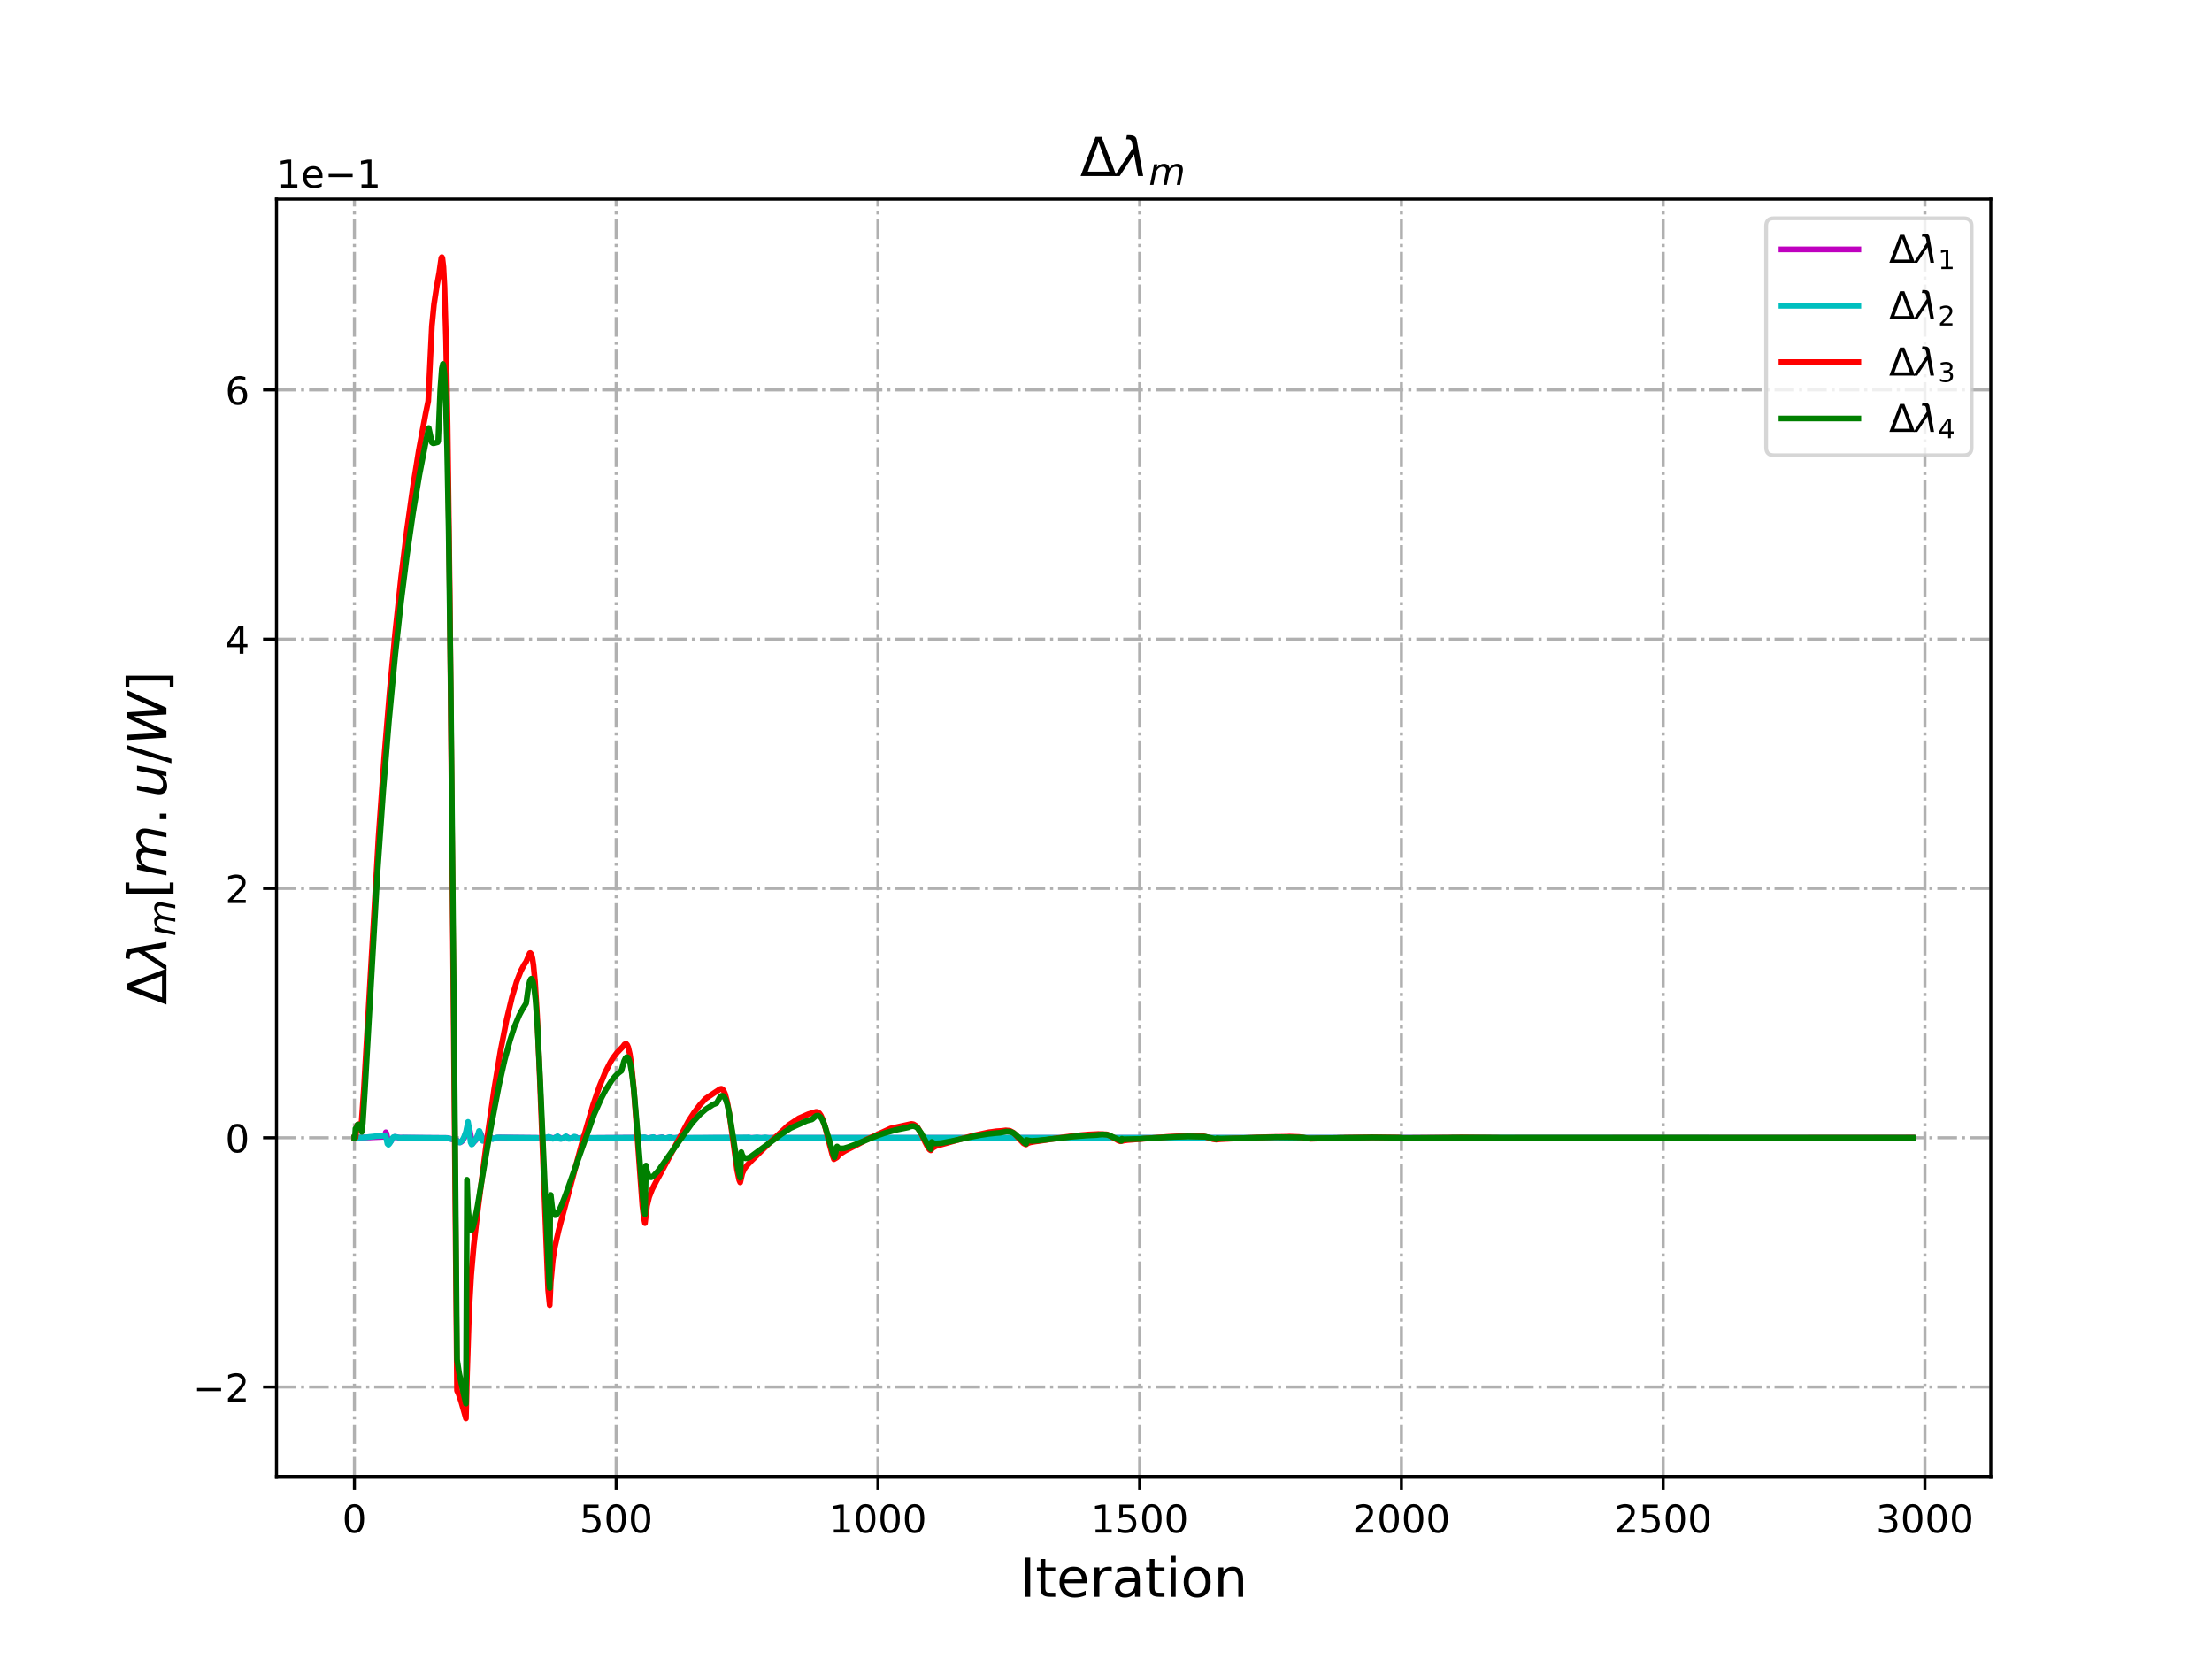 <?xml version="1.0" encoding="utf-8" standalone="no"?>
<!DOCTYPE svg PUBLIC "-//W3C//DTD SVG 1.1//EN"
  "http://www.w3.org/Graphics/SVG/1.1/DTD/svg11.dtd">
<!-- Created with matplotlib (http://matplotlib.org/) -->
<svg height="432pt" version="1.1" viewBox="0 0 576 432" width="576pt" xmlns="http://www.w3.org/2000/svg" xmlns:xlink="http://www.w3.org/1999/xlink">
 <defs>
  <style type="text/css">
*{stroke-linecap:butt;stroke-linejoin:round;}
  </style>
 </defs>
 <g id="figure_1">
  <g id="patch_1">
   <path d="M 0 432 
L 576 432 
L 576 0 
L 0 0 
z
" style="fill:#ffffff;"/>
  </g>
  <g id="axes_1">
   <g id="patch_2">
    <path d="M 72 384.48 
L 518.4 384.48 
L 518.4 51.84 
L 72 51.84 
z
" style="fill:#ffffff;"/>
   </g>
   <g id="matplotlib.axis_1">
    <g id="xtick_1">
     <g id="line2d_1">
      <path clip-path="url(#pb8f352814e)" d="M 92.291 384.48 
L 92.291 51.84 
" style="fill:none;stroke:#b0b0b0;stroke-dasharray:5.12,1.28,0.8,1.28;stroke-dashoffset:0;stroke-width:0.8;"/>
     </g>
     <g id="line2d_2">
      <defs>
       <path d="M 0 0 
L 0 3.5 
" id="m543c4cd5a8" style="stroke:#000000;stroke-width:0.8;"/>
      </defs>
      <g>
       <use style="stroke:#000000;stroke-width:0.8;" x="92.291" xlink:href="#m543c4cd5a8" y="384.48"/>
      </g>
     </g>
     <g id="text_1">
      <!-- 0 -->
      <defs>
       <path d="M 31.781 66.406 
Q 24.172 66.406 20.328 58.906 
Q 16.5 51.422 16.5 36.375 
Q 16.5 21.391 20.328 13.891 
Q 24.172 6.391 31.781 6.391 
Q 39.453 6.391 43.281 13.891 
Q 47.125 21.391 47.125 36.375 
Q 47.125 51.422 43.281 58.906 
Q 39.453 66.406 31.781 66.406 
z
M 31.781 74.219 
Q 44.047 74.219 50.516 64.516 
Q 56.984 54.828 56.984 36.375 
Q 56.984 17.969 50.516 8.266 
Q 44.047 -1.422 31.781 -1.422 
Q 19.531 -1.422 13.062 8.266 
Q 6.594 17.969 6.594 36.375 
Q 6.594 54.828 13.062 64.516 
Q 19.531 74.219 31.781 74.219 
z
" id="DejaVuSans-30"/>
      </defs>
      <g transform="translate(89.11 399.078)scale(0.1 -0.1)">
       <use xlink:href="#DejaVuSans-30"/>
      </g>
     </g>
    </g>
    <g id="xtick_2">
     <g id="line2d_3">
      <path clip-path="url(#pb8f352814e)" d="M 160.45 384.48 
L 160.45 51.84 
" style="fill:none;stroke:#b0b0b0;stroke-dasharray:5.12,1.28,0.8,1.28;stroke-dashoffset:0;stroke-width:0.8;"/>
     </g>
     <g id="line2d_4">
      <g>
       <use style="stroke:#000000;stroke-width:0.8;" x="160.45" xlink:href="#m543c4cd5a8" y="384.48"/>
      </g>
     </g>
     <g id="text_2">
      <!-- 500 -->
      <defs>
       <path d="M 10.797 72.906 
L 49.516 72.906 
L 49.516 64.594 
L 19.828 64.594 
L 19.828 46.734 
Q 21.969 47.469 24.109 47.828 
Q 26.266 48.188 28.422 48.188 
Q 40.625 48.188 47.75 41.5 
Q 54.891 34.812 54.891 23.391 
Q 54.891 11.625 47.562 5.094 
Q 40.234 -1.422 26.906 -1.422 
Q 22.312 -1.422 17.547 -0.641 
Q 12.797 0.141 7.719 1.703 
L 7.719 11.625 
Q 12.109 9.234 16.797 8.062 
Q 21.484 6.891 26.703 6.891 
Q 35.156 6.891 40.078 11.328 
Q 45.016 15.766 45.016 23.391 
Q 45.016 31 40.078 35.438 
Q 35.156 39.891 26.703 39.891 
Q 22.75 39.891 18.812 39.016 
Q 14.891 38.141 10.797 36.281 
z
" id="DejaVuSans-35"/>
      </defs>
      <g transform="translate(150.906 399.078)scale(0.1 -0.1)">
       <use xlink:href="#DejaVuSans-35"/>
       <use x="63.623" xlink:href="#DejaVuSans-30"/>
       <use x="127.246" xlink:href="#DejaVuSans-30"/>
      </g>
     </g>
    </g>
    <g id="xtick_3">
     <g id="line2d_5">
      <path clip-path="url(#pb8f352814e)" d="M 228.609 384.48 
L 228.609 51.84 
" style="fill:none;stroke:#b0b0b0;stroke-dasharray:5.12,1.28,0.8,1.28;stroke-dashoffset:0;stroke-width:0.8;"/>
     </g>
     <g id="line2d_6">
      <g>
       <use style="stroke:#000000;stroke-width:0.8;" x="228.609" xlink:href="#m543c4cd5a8" y="384.48"/>
      </g>
     </g>
     <g id="text_3">
      <!-- 1000 -->
      <defs>
       <path d="M 12.406 8.297 
L 28.516 8.297 
L 28.516 63.922 
L 10.984 60.406 
L 10.984 69.391 
L 28.422 72.906 
L 38.281 72.906 
L 38.281 8.297 
L 54.391 8.297 
L 54.391 0 
L 12.406 0 
z
" id="DejaVuSans-31"/>
      </defs>
      <g transform="translate(215.884 399.078)scale(0.1 -0.1)">
       <use xlink:href="#DejaVuSans-31"/>
       <use x="63.623" xlink:href="#DejaVuSans-30"/>
       <use x="127.246" xlink:href="#DejaVuSans-30"/>
       <use x="190.869" xlink:href="#DejaVuSans-30"/>
      </g>
     </g>
    </g>
    <g id="xtick_4">
     <g id="line2d_7">
      <path clip-path="url(#pb8f352814e)" d="M 296.768 384.48 
L 296.768 51.84 
" style="fill:none;stroke:#b0b0b0;stroke-dasharray:5.12,1.28,0.8,1.28;stroke-dashoffset:0;stroke-width:0.8;"/>
     </g>
     <g id="line2d_8">
      <g>
       <use style="stroke:#000000;stroke-width:0.8;" x="296.768" xlink:href="#m543c4cd5a8" y="384.48"/>
      </g>
     </g>
     <g id="text_4">
      <!-- 1500 -->
      <g transform="translate(284.043 399.078)scale(0.1 -0.1)">
       <use xlink:href="#DejaVuSans-31"/>
       <use x="63.623" xlink:href="#DejaVuSans-35"/>
       <use x="127.246" xlink:href="#DejaVuSans-30"/>
       <use x="190.869" xlink:href="#DejaVuSans-30"/>
      </g>
     </g>
    </g>
    <g id="xtick_5">
     <g id="line2d_9">
      <path clip-path="url(#pb8f352814e)" d="M 364.927 384.48 
L 364.927 51.84 
" style="fill:none;stroke:#b0b0b0;stroke-dasharray:5.12,1.28,0.8,1.28;stroke-dashoffset:0;stroke-width:0.8;"/>
     </g>
     <g id="line2d_10">
      <g>
       <use style="stroke:#000000;stroke-width:0.8;" x="364.927" xlink:href="#m543c4cd5a8" y="384.48"/>
      </g>
     </g>
     <g id="text_5">
      <!-- 2000 -->
      <defs>
       <path d="M 19.188 8.297 
L 53.609 8.297 
L 53.609 0 
L 7.328 0 
L 7.328 8.297 
Q 12.938 14.109 22.625 23.891 
Q 32.328 33.688 34.812 36.531 
Q 39.547 41.844 41.422 45.531 
Q 43.312 49.219 43.312 52.781 
Q 43.312 58.594 39.234 62.25 
Q 35.156 65.922 28.609 65.922 
Q 23.969 65.922 18.812 64.312 
Q 13.672 62.703 7.812 59.422 
L 7.812 69.391 
Q 13.766 71.781 18.938 73 
Q 24.125 74.219 28.422 74.219 
Q 39.75 74.219 46.484 68.547 
Q 53.219 62.891 53.219 53.422 
Q 53.219 48.922 51.531 44.891 
Q 49.859 40.875 45.406 35.406 
Q 44.188 33.984 37.641 27.219 
Q 31.109 20.453 19.188 8.297 
z
" id="DejaVuSans-32"/>
      </defs>
      <g transform="translate(352.202 399.078)scale(0.1 -0.1)">
       <use xlink:href="#DejaVuSans-32"/>
       <use x="63.623" xlink:href="#DejaVuSans-30"/>
       <use x="127.246" xlink:href="#DejaVuSans-30"/>
       <use x="190.869" xlink:href="#DejaVuSans-30"/>
      </g>
     </g>
    </g>
    <g id="xtick_6">
     <g id="line2d_11">
      <path clip-path="url(#pb8f352814e)" d="M 433.085 384.48 
L 433.085 51.84 
" style="fill:none;stroke:#b0b0b0;stroke-dasharray:5.12,1.28,0.8,1.28;stroke-dashoffset:0;stroke-width:0.8;"/>
     </g>
     <g id="line2d_12">
      <g>
       <use style="stroke:#000000;stroke-width:0.8;" x="433.085" xlink:href="#m543c4cd5a8" y="384.48"/>
      </g>
     </g>
     <g id="text_6">
      <!-- 2500 -->
      <g transform="translate(420.36 399.078)scale(0.1 -0.1)">
       <use xlink:href="#DejaVuSans-32"/>
       <use x="63.623" xlink:href="#DejaVuSans-35"/>
       <use x="127.246" xlink:href="#DejaVuSans-30"/>
       <use x="190.869" xlink:href="#DejaVuSans-30"/>
      </g>
     </g>
    </g>
    <g id="xtick_7">
     <g id="line2d_13">
      <path clip-path="url(#pb8f352814e)" d="M 501.244 384.48 
L 501.244 51.84 
" style="fill:none;stroke:#b0b0b0;stroke-dasharray:5.12,1.28,0.8,1.28;stroke-dashoffset:0;stroke-width:0.8;"/>
     </g>
     <g id="line2d_14">
      <g>
       <use style="stroke:#000000;stroke-width:0.8;" x="501.244" xlink:href="#m543c4cd5a8" y="384.48"/>
      </g>
     </g>
     <g id="text_7">
      <!-- 3000 -->
      <defs>
       <path d="M 40.578 39.312 
Q 47.656 37.797 51.625 33 
Q 55.609 28.219 55.609 21.188 
Q 55.609 10.406 48.188 4.484 
Q 40.766 -1.422 27.094 -1.422 
Q 22.516 -1.422 17.656 -0.516 
Q 12.797 0.391 7.625 2.203 
L 7.625 11.719 
Q 11.719 9.328 16.594 8.109 
Q 21.484 6.891 26.812 6.891 
Q 36.078 6.891 40.938 10.547 
Q 45.797 14.203 45.797 21.188 
Q 45.797 27.641 41.281 31.266 
Q 36.766 34.906 28.719 34.906 
L 20.219 34.906 
L 20.219 43.016 
L 29.109 43.016 
Q 36.375 43.016 40.234 45.922 
Q 44.094 48.828 44.094 54.297 
Q 44.094 59.906 40.109 62.906 
Q 36.141 65.922 28.719 65.922 
Q 24.656 65.922 20.016 65.031 
Q 15.375 64.156 9.812 62.312 
L 9.812 71.094 
Q 15.438 72.656 20.344 73.438 
Q 25.25 74.219 29.594 74.219 
Q 40.828 74.219 47.359 69.109 
Q 53.906 64.016 53.906 55.328 
Q 53.906 49.266 50.438 45.094 
Q 46.969 40.922 40.578 39.312 
z
" id="DejaVuSans-33"/>
      </defs>
      <g transform="translate(488.519 399.078)scale(0.1 -0.1)">
       <use xlink:href="#DejaVuSans-33"/>
       <use x="63.623" xlink:href="#DejaVuSans-30"/>
       <use x="127.246" xlink:href="#DejaVuSans-30"/>
       <use x="190.869" xlink:href="#DejaVuSans-30"/>
      </g>
     </g>
    </g>
    <g id="text_8">
     <!-- Iteration -->
     <defs>
      <path d="M 9.812 72.906 
L 19.672 72.906 
L 19.672 0 
L 9.812 0 
z
" id="DejaVuSans-49"/>
      <path d="M 18.312 70.219 
L 18.312 54.688 
L 36.812 54.688 
L 36.812 47.703 
L 18.312 47.703 
L 18.312 18.016 
Q 18.312 11.328 20.141 9.422 
Q 21.969 7.516 27.594 7.516 
L 36.812 7.516 
L 36.812 0 
L 27.594 0 
Q 17.188 0 13.234 3.875 
Q 9.281 7.766 9.281 18.016 
L 9.281 47.703 
L 2.688 47.703 
L 2.688 54.688 
L 9.281 54.688 
L 9.281 70.219 
z
" id="DejaVuSans-74"/>
      <path d="M 56.203 29.594 
L 56.203 25.203 
L 14.891 25.203 
Q 15.484 15.922 20.484 11.062 
Q 25.484 6.203 34.422 6.203 
Q 39.594 6.203 44.453 7.469 
Q 49.312 8.734 54.109 11.281 
L 54.109 2.781 
Q 49.266 0.734 44.188 -0.344 
Q 39.109 -1.422 33.891 -1.422 
Q 20.797 -1.422 13.156 6.188 
Q 5.516 13.812 5.516 26.812 
Q 5.516 40.234 12.766 48.109 
Q 20.016 56 32.328 56 
Q 43.359 56 49.781 48.891 
Q 56.203 41.797 56.203 29.594 
z
M 47.219 32.234 
Q 47.125 39.594 43.094 43.984 
Q 39.062 48.391 32.422 48.391 
Q 24.906 48.391 20.391 44.141 
Q 15.875 39.891 15.188 32.172 
z
" id="DejaVuSans-65"/>
      <path d="M 41.109 46.297 
Q 39.594 47.172 37.812 47.578 
Q 36.031 48 33.891 48 
Q 26.266 48 22.188 43.047 
Q 18.109 38.094 18.109 28.812 
L 18.109 0 
L 9.078 0 
L 9.078 54.688 
L 18.109 54.688 
L 18.109 46.188 
Q 20.953 51.172 25.484 53.578 
Q 30.031 56 36.531 56 
Q 37.453 56 38.578 55.875 
Q 39.703 55.766 41.062 55.516 
z
" id="DejaVuSans-72"/>
      <path d="M 34.281 27.484 
Q 23.391 27.484 19.188 25 
Q 14.984 22.516 14.984 16.5 
Q 14.984 11.719 18.141 8.906 
Q 21.297 6.109 26.703 6.109 
Q 34.188 6.109 38.703 11.406 
Q 43.219 16.703 43.219 25.484 
L 43.219 27.484 
z
M 52.203 31.203 
L 52.203 0 
L 43.219 0 
L 43.219 8.297 
Q 40.141 3.328 35.547 0.953 
Q 30.953 -1.422 24.312 -1.422 
Q 15.922 -1.422 10.953 3.297 
Q 6 8.016 6 15.922 
Q 6 25.141 12.172 29.828 
Q 18.359 34.516 30.609 34.516 
L 43.219 34.516 
L 43.219 35.406 
Q 43.219 41.609 39.141 45 
Q 35.062 48.391 27.688 48.391 
Q 23 48.391 18.547 47.266 
Q 14.109 46.141 10.016 43.891 
L 10.016 52.203 
Q 14.938 54.109 19.578 55.047 
Q 24.219 56 28.609 56 
Q 40.484 56 46.344 49.844 
Q 52.203 43.703 52.203 31.203 
z
" id="DejaVuSans-61"/>
      <path d="M 9.422 54.688 
L 18.406 54.688 
L 18.406 0 
L 9.422 0 
z
M 9.422 75.984 
L 18.406 75.984 
L 18.406 64.594 
L 9.422 64.594 
z
" id="DejaVuSans-69"/>
      <path d="M 30.609 48.391 
Q 23.391 48.391 19.188 42.75 
Q 14.984 37.109 14.984 27.297 
Q 14.984 17.484 19.156 11.844 
Q 23.344 6.203 30.609 6.203 
Q 37.797 6.203 41.984 11.859 
Q 46.188 17.531 46.188 27.297 
Q 46.188 37.016 41.984 42.703 
Q 37.797 48.391 30.609 48.391 
z
M 30.609 56 
Q 42.328 56 49.016 48.375 
Q 55.719 40.766 55.719 27.297 
Q 55.719 13.875 49.016 6.219 
Q 42.328 -1.422 30.609 -1.422 
Q 18.844 -1.422 12.172 6.219 
Q 5.516 13.875 5.516 27.297 
Q 5.516 40.766 12.172 48.375 
Q 18.844 56 30.609 56 
z
" id="DejaVuSans-6f"/>
      <path d="M 54.891 33.016 
L 54.891 0 
L 45.906 0 
L 45.906 32.719 
Q 45.906 40.484 42.875 44.328 
Q 39.844 48.188 33.797 48.188 
Q 26.516 48.188 22.312 43.547 
Q 18.109 38.922 18.109 30.906 
L 18.109 0 
L 9.078 0 
L 9.078 54.688 
L 18.109 54.688 
L 18.109 46.188 
Q 21.344 51.125 25.703 53.562 
Q 30.078 56 35.797 56 
Q 45.219 56 50.047 50.172 
Q 54.891 44.344 54.891 33.016 
z
" id="DejaVuSans-6e"/>
     </defs>
     <g transform="translate(265.508 415.796)scale(0.14 -0.14)">
      <use xlink:href="#DejaVuSans-49"/>
      <use x="29.492" xlink:href="#DejaVuSans-74"/>
      <use x="68.701" xlink:href="#DejaVuSans-65"/>
      <use x="130.225" xlink:href="#DejaVuSans-72"/>
      <use x="171.338" xlink:href="#DejaVuSans-61"/>
      <use x="232.617" xlink:href="#DejaVuSans-74"/>
      <use x="271.826" xlink:href="#DejaVuSans-69"/>
      <use x="299.609" xlink:href="#DejaVuSans-6f"/>
      <use x="360.791" xlink:href="#DejaVuSans-6e"/>
     </g>
    </g>
   </g>
   <g id="matplotlib.axis_2">
    <g id="ytick_1">
     <g id="line2d_15">
      <path clip-path="url(#pb8f352814e)" d="M 72 361.181 
L 518.4 361.181 
" style="fill:none;stroke:#b0b0b0;stroke-dasharray:5.12,1.28,0.8,1.28;stroke-dashoffset:0;stroke-width:0.8;"/>
     </g>
     <g id="line2d_16">
      <defs>
       <path d="M 0 0 
L -3.5 0 
" id="m3a228db13d" style="stroke:#000000;stroke-width:0.8;"/>
      </defs>
      <g>
       <use style="stroke:#000000;stroke-width:0.8;" x="72" xlink:href="#m3a228db13d" y="361.181"/>
      </g>
     </g>
     <g id="text_9">
      <!-- −2 -->
      <defs>
       <path d="M 10.594 35.5 
L 73.188 35.5 
L 73.188 27.203 
L 10.594 27.203 
z
" id="DejaVuSans-2212"/>
      </defs>
      <g transform="translate(50.258 364.98)scale(0.1 -0.1)">
       <use xlink:href="#DejaVuSans-2212"/>
       <use x="83.789" xlink:href="#DejaVuSans-32"/>
      </g>
     </g>
    </g>
    <g id="ytick_2">
     <g id="line2d_17">
      <path clip-path="url(#pb8f352814e)" d="M 72 296.267 
L 518.4 296.267 
" style="fill:none;stroke:#b0b0b0;stroke-dasharray:5.12,1.28,0.8,1.28;stroke-dashoffset:0;stroke-width:0.8;"/>
     </g>
     <g id="line2d_18">
      <g>
       <use style="stroke:#000000;stroke-width:0.8;" x="72" xlink:href="#m3a228db13d" y="296.267"/>
      </g>
     </g>
     <g id="text_10">
      <!-- 0 -->
      <g transform="translate(58.638 300.067)scale(0.1 -0.1)">
       <use xlink:href="#DejaVuSans-30"/>
      </g>
     </g>
    </g>
    <g id="ytick_3">
     <g id="line2d_19">
      <path clip-path="url(#pb8f352814e)" d="M 72 231.354 
L 518.4 231.354 
" style="fill:none;stroke:#b0b0b0;stroke-dasharray:5.12,1.28,0.8,1.28;stroke-dashoffset:0;stroke-width:0.8;"/>
     </g>
     <g id="line2d_20">
      <g>
       <use style="stroke:#000000;stroke-width:0.8;" x="72" xlink:href="#m3a228db13d" y="231.354"/>
      </g>
     </g>
     <g id="text_11">
      <!-- 2 -->
      <g transform="translate(58.638 235.153)scale(0.1 -0.1)">
       <use xlink:href="#DejaVuSans-32"/>
      </g>
     </g>
    </g>
    <g id="ytick_4">
     <g id="line2d_21">
      <path clip-path="url(#pb8f352814e)" d="M 72 166.44 
L 518.4 166.44 
" style="fill:none;stroke:#b0b0b0;stroke-dasharray:5.12,1.28,0.8,1.28;stroke-dashoffset:0;stroke-width:0.8;"/>
     </g>
     <g id="line2d_22">
      <g>
       <use style="stroke:#000000;stroke-width:0.8;" x="72" xlink:href="#m3a228db13d" y="166.44"/>
      </g>
     </g>
     <g id="text_12">
      <!-- 4 -->
      <defs>
       <path d="M 37.797 64.312 
L 12.891 25.391 
L 37.797 25.391 
z
M 35.203 72.906 
L 47.609 72.906 
L 47.609 25.391 
L 58.016 25.391 
L 58.016 17.188 
L 47.609 17.188 
L 47.609 0 
L 37.797 0 
L 37.797 17.188 
L 4.891 17.188 
L 4.891 26.703 
z
" id="DejaVuSans-34"/>
      </defs>
      <g transform="translate(58.638 170.239)scale(0.1 -0.1)">
       <use xlink:href="#DejaVuSans-34"/>
      </g>
     </g>
    </g>
    <g id="ytick_5">
     <g id="line2d_23">
      <path clip-path="url(#pb8f352814e)" d="M 72 101.526 
L 518.4 101.526 
" style="fill:none;stroke:#b0b0b0;stroke-dasharray:5.12,1.28,0.8,1.28;stroke-dashoffset:0;stroke-width:0.8;"/>
     </g>
     <g id="line2d_24">
      <g>
       <use style="stroke:#000000;stroke-width:0.8;" x="72" xlink:href="#m3a228db13d" y="101.526"/>
      </g>
     </g>
     <g id="text_13">
      <!-- 6 -->
      <defs>
       <path d="M 33.016 40.375 
Q 26.375 40.375 22.484 35.828 
Q 18.609 31.297 18.609 23.391 
Q 18.609 15.531 22.484 10.953 
Q 26.375 6.391 33.016 6.391 
Q 39.656 6.391 43.531 10.953 
Q 47.406 15.531 47.406 23.391 
Q 47.406 31.297 43.531 35.828 
Q 39.656 40.375 33.016 40.375 
z
M 52.594 71.297 
L 52.594 62.312 
Q 48.875 64.062 45.094 64.984 
Q 41.312 65.922 37.594 65.922 
Q 27.828 65.922 22.672 59.328 
Q 17.531 52.734 16.797 39.406 
Q 19.672 43.656 24.016 45.922 
Q 28.375 48.188 33.594 48.188 
Q 44.578 48.188 50.953 41.516 
Q 57.328 34.859 57.328 23.391 
Q 57.328 12.156 50.688 5.359 
Q 44.047 -1.422 33.016 -1.422 
Q 20.359 -1.422 13.672 8.266 
Q 6.984 17.969 6.984 36.375 
Q 6.984 53.656 15.188 63.938 
Q 23.391 74.219 37.203 74.219 
Q 40.922 74.219 44.703 73.484 
Q 48.484 72.75 52.594 71.297 
z
" id="DejaVuSans-36"/>
      </defs>
      <g transform="translate(58.638 105.326)scale(0.1 -0.1)">
       <use xlink:href="#DejaVuSans-36"/>
      </g>
     </g>
    </g>
    <g id="text_14">
     <!-- $\Delta \lambda_{m}[m.u/W]$ -->
     <defs>
      <path d="M 34.188 63.188 
L 14.156 8.203 
L 54.25 8.203 
z
M 0.781 0 
L 28.609 72.906 
L 39.797 72.906 
L 67.578 0 
z
" id="DejaVuSans-394"/>
      <path d="M 36.719 67.438 
L 48.828 0 
L 39.312 0 
L 31.844 40.438 
L 5.125 0 
L -4.391 0 
L 29.734 52.438 
L 28.031 62.109 
Q 26.953 68.266 21.734 68.266 
L 17.047 68.266 
L 18.5 75.984 
L 24.219 75.875 
Q 35.203 75.734 36.719 67.438 
z
" id="DejaVuSans-Oblique-3bb"/>
      <path d="M 89.797 33.016 
L 83.406 0 
L 74.422 0 
L 80.719 32.719 
Q 81.109 34.812 81.297 36.328 
Q 81.5 37.844 81.5 38.922 
Q 81.5 43.312 79.047 45.75 
Q 76.609 48.188 72.219 48.188 
Q 65.672 48.188 60.547 43.281 
Q 55.422 38.375 53.906 30.516 
L 47.906 0 
L 38.922 0 
L 45.312 32.719 
Q 45.703 34.516 45.891 36.047 
Q 46.094 37.594 46.094 38.812 
Q 46.094 43.266 43.656 45.719 
Q 41.219 48.188 36.922 48.188 
Q 30.281 48.188 25.141 43.281 
Q 20.016 38.375 18.5 30.516 
L 12.5 0 
L 3.516 0 
L 14.203 54.688 
L 23.188 54.688 
L 21.484 46.188 
Q 25.141 50.984 30.047 53.484 
Q 34.969 56 40.578 56 
Q 46.531 56 50.359 52.875 
Q 54.203 49.75 54.984 44.188 
Q 59.078 49.953 64.469 52.969 
Q 69.875 56 75.875 56 
Q 82.906 56 86.734 51.953 
Q 90.578 47.906 90.578 40.484 
Q 90.578 38.875 90.375 36.938 
Q 90.188 35.016 89.797 33.016 
z
" id="DejaVuSans-Oblique-6d"/>
      <path d="M 8.594 75.984 
L 29.297 75.984 
L 29.297 69 
L 17.578 69 
L 17.578 -6.203 
L 29.297 -6.203 
L 29.297 -13.188 
L 8.594 -13.188 
z
" id="DejaVuSans-5b"/>
      <path d="M 10.688 12.406 
L 21 12.406 
L 21 0 
L 10.688 0 
z
" id="DejaVuSans-2e"/>
      <path d="M 6.688 21.688 
L 13.094 54.688 
L 22.125 54.688 
L 15.719 22.016 
Q 15.234 19.625 15.016 17.922 
Q 14.797 16.219 14.797 15.094 
Q 14.797 10.938 17.328 8.656 
Q 19.875 6.391 24.516 6.391 
Q 31.734 6.391 37 11.266 
Q 42.281 16.156 43.891 24.422 
L 49.906 54.688 
L 58.891 54.688 
L 48.297 0 
L 39.312 0 
L 41.109 8.594 
Q 37.312 3.812 32.062 1.188 
Q 26.812 -1.422 20.906 -1.422 
Q 13.719 -1.422 9.719 2.516 
Q 5.719 6.453 5.719 13.484 
Q 5.719 14.938 5.953 17.141 
Q 6.203 19.344 6.688 21.688 
z
" id="DejaVuSans-Oblique-75"/>
      <path d="M 25.391 72.906 
L 33.688 72.906 
L 8.297 -9.281 
L 0 -9.281 
z
" id="DejaVuSans-2f"/>
      <path d="M 9.625 72.906 
L 19.188 72.906 
L 22.703 10.891 
L 50.203 72.906 
L 61.188 72.906 
L 64.797 10.891 
L 92 72.906 
L 102 72.906 
L 69.578 0 
L 57.172 0 
L 53.812 60.797 
L 26.516 0 
L 14.109 0 
z
" id="DejaVuSans-Oblique-57"/>
      <path d="M 30.422 75.984 
L 30.422 -13.188 
L 9.719 -13.188 
L 9.719 -6.203 
L 21.391 -6.203 
L 21.391 69 
L 9.719 69 
L 9.719 75.984 
z
" id="DejaVuSans-5d"/>
     </defs>
     <g transform="translate(43.346 261.7)rotate(-90)scale(0.14 -0.14)">
      <use transform="translate(0 0.016)" xlink:href="#DejaVuSans-394"/>
      <use transform="translate(68.408 0.016)" xlink:href="#DejaVuSans-Oblique-3bb"/>
      <use transform="translate(127.588 -16.391)scale(0.7)" xlink:href="#DejaVuSans-Oblique-6d"/>
      <use transform="translate(198.511 0.016)" xlink:href="#DejaVuSans-5b"/>
      <use transform="translate(237.524 0.016)" xlink:href="#DejaVuSans-Oblique-6d"/>
      <use transform="translate(334.937 0.016)" xlink:href="#DejaVuSans-2e"/>
      <use transform="translate(386.206 0.016)" xlink:href="#DejaVuSans-Oblique-75"/>
      <use transform="translate(449.585 0.016)" xlink:href="#DejaVuSans-2f"/>
      <use transform="translate(483.276 0.016)" xlink:href="#DejaVuSans-Oblique-57"/>
      <use transform="translate(582.153 0.016)" xlink:href="#DejaVuSans-5d"/>
     </g>
    </g>
    <g id="text_15">
     <!-- 1e−1 -->
     <g transform="translate(72 48.84)scale(0.1 -0.1)">
      <use xlink:href="#DejaVuSans-31"/>
      <use x="63.623" xlink:href="#DejaVuSans-65"/>
      <use x="125.146" xlink:href="#DejaVuSans-2212"/>
      <use x="208.936" xlink:href="#DejaVuSans-31"/>
     </g>
    </g>
   </g>
   <g id="line2d_25">
    <path clip-path="url(#pb8f352814e)" d="M 92.291 296.267 
L 96.38 296.17 
L 96.926 296.137 
L 99.243 296.04 
L 99.788 296.008 
L 100.197 296.008 
L 100.47 294.839 
L 100.606 295.066 
L 101.015 297.014 
L 101.288 297.533 
L 101.424 297.566 
L 101.697 297.306 
L 102.378 296.267 
L 102.787 296.04 
L 103.333 296.105 
L 103.742 296.235 
L 116.555 296.332 
L 119.009 296.981 
L 119.418 297.371 
L 119.827 297.468 
L 120.236 297.241 
L 120.781 296.462 
L 121.327 295.131 
L 121.872 293.184 
L 122.008 293.508 
L 122.145 293.476 
L 122.962 297.695 
L 123.099 297.728 
L 123.644 297.111 
L 123.917 296.852 
L 124.189 296.397 
L 124.735 295.066 
L 125.144 295.131 
L 125.825 296.916 
L 126.098 296.949 
L 126.643 296.43 
L 127.188 295.975 
L 127.597 295.878 
L 128.279 296.527 
L 128.824 296.43 
L 129.369 296.267 
L 130.051 296.202 
L 139.866 296.3 
L 140.411 296.332 
L 142.32 296.235 
L 143.001 296.17 
L 144.228 296.365 
L 144.773 296.137 
L 145.046 296.073 
L 145.455 296.073 
L 146 296.494 
L 146.273 296.494 
L 147.363 296.073 
L 147.636 296.04 
L 148.454 296.494 
L 149.408 296.137 
L 149.953 296.105 
L 150.499 296.397 
L 150.908 296.397 
L 152.271 296.17 
L 152.816 296.332 
L 167.266 296.235 
L 167.811 296.202 
L 168.765 296.365 
L 170.128 296.137 
L 170.401 296.202 
L 170.81 296.397 
L 171.492 296.3 
L 172.446 296.137 
L 173.127 296.365 
L 173.4 296.365 
L 174.627 296.17 
L 175.036 296.267 
L 175.717 296.332 
L 176.808 296.235 
L 177.217 296.235 
L 177.899 296.3 
L 497.973 296.267 
L 497.973 296.267 
" style="fill:none;stroke:#bf00bf;stroke-linecap:square;stroke-width:1.5;"/>
   </g>
   <g id="line2d_26">
    <path clip-path="url(#pb8f352814e)" d="M 92.291 296.267 
L 95.29 296.17 
L 96.244 296.04 
L 97.198 295.943 
L 98.016 295.845 
L 99.652 295.748 
L 100.197 295.716 
L 100.334 295.716 
L 100.47 295.845 
L 100.879 297.825 
L 101.152 298.085 
L 101.424 297.793 
L 102.378 296.137 
L 102.787 296.008 
L 104.287 296.3 
L 104.968 296.235 
L 116.419 296.332 
L 118.873 296.916 
L 119.146 297.338 
L 119.554 297.501 
L 119.827 297.468 
L 120.372 296.949 
L 120.781 296.202 
L 121.327 294.774 
L 121.872 292.145 
L 122.145 293.865 
L 122.553 297.468 
L 122.826 298.02 
L 122.962 297.955 
L 123.235 297.501 
L 123.371 297.176 
L 123.644 297.079 
L 124.053 296.43 
L 124.462 295.391 
L 124.735 294.515 
L 124.871 294.515 
L 125.144 295.391 
L 125.416 296.689 
L 125.689 297.079 
L 125.961 297.046 
L 126.37 296.657 
L 127.325 295.651 
L 127.597 295.975 
L 127.87 296.462 
L 128.279 296.592 
L 128.96 296.332 
L 129.369 296.202 
L 139.73 296.3 
L 140.275 296.332 
L 142.183 296.267 
L 142.865 296.008 
L 143.274 296.17 
L 143.955 296.527 
L 144.364 296.365 
L 145.182 295.878 
L 145.455 296.17 
L 145.727 296.527 
L 146.136 296.559 
L 146.545 296.397 
L 147.363 295.878 
L 147.636 296.105 
L 148.045 296.527 
L 148.318 296.527 
L 148.999 296.267 
L 149.544 295.975 
L 149.817 296.04 
L 150.226 296.43 
L 150.635 296.43 
L 151.18 296.332 
L 151.862 296.105 
L 152.134 296.137 
L 152.543 296.332 
L 167.129 296.235 
L 167.811 296.137 
L 168.493 296.365 
L 168.902 296.397 
L 170.128 296.105 
L 170.674 296.43 
L 171.355 296.332 
L 172.446 296.17 
L 172.855 296.397 
L 173.673 296.332 
L 174.354 296.105 
L 174.763 296.202 
L 175.172 296.365 
L 176.126 296.267 
L 176.808 296.17 
L 177.762 296.3 
L 194.393 296.202 
L 194.938 296.17 
L 195.484 296.332 
L 195.892 296.332 
L 196.574 296.235 
L 197.119 296.17 
L 198.21 296.332 
L 199.3 296.17 
L 200.255 296.332 
L 200.936 296.267 
L 497.973 296.267 
L 497.973 296.267 
" style="fill:none;stroke:#00bfbf;stroke-linecap:square;stroke-width:1.5;"/>
   </g>
   <g id="line2d_27">
    <path clip-path="url(#pb8f352814e)" d="M 92.291 296.267 
L 92.427 296.267 
L 92.564 296.267 
L 92.972 293.119 
L 93.245 292.827 
L 93.654 292.729 
L 93.927 292.762 
L 94.063 293.508 
L 94.745 283.674 
L 98.562 218.046 
L 100.061 197.112 
L 101.424 180.624 
L 102.924 164.623 
L 104.423 150.601 
L 105.923 138.3 
L 107.559 126.616 
L 109.058 117.268 
L 110.83 107.726 
L 111.512 104.448 
L 112.466 84.876 
L 113.011 79.261 
L 113.693 74.782 
L 114.374 71.017 
L 114.92 67.187 
L 115.056 66.96 
L 115.192 67.22 
L 115.465 69.524 
L 115.738 74.685 
L 116.147 88.674 
L 116.555 110.971 
L 117.101 153.944 
L 117.782 226.323 
L 119.009 362.155 
L 119.418 362.966 
L 120.1 365.011 
L 121.327 369.36 
L 121.599 358.325 
L 122.145 341.545 
L 122.69 332.067 
L 123.371 324.278 
L 124.462 314.768 
L 126.779 296.884 
L 128.688 283.609 
L 130.324 273.71 
L 131.959 265.368 
L 133.323 259.656 
L 134.549 255.599 
L 135.64 252.808 
L 136.458 251.25 
L 137.003 250.438 
L 137.957 248.199 
L 138.094 248.166 
L 138.366 248.491 
L 138.639 249.529 
L 138.912 251.315 
L 139.321 255.631 
L 139.866 264.525 
L 140.547 280.234 
L 142.729 335.897 
L 143.137 339.857 
L 143.41 333.917 
L 143.955 328.075 
L 144.501 324.667 
L 145.455 320.415 
L 151.453 297.987 
L 154.452 287.666 
L 156.088 282.928 
L 157.587 279.26 
L 158.95 276.598 
L 159.632 275.495 
L 160.722 274.067 
L 162.222 272.509 
L 162.631 271.957 
L 163.04 271.795 
L 163.312 272.087 
L 163.585 272.704 
L 163.994 274.456 
L 164.403 277.248 
L 164.948 282.571 
L 165.766 293.314 
L 167.266 313.924 
L 167.675 317.299 
L 167.947 318.5 
L 168.493 313.956 
L 169.038 311.684 
L 169.856 309.607 
L 170.946 307.497 
L 172.173 305.258 
L 179.262 291.983 
L 180.761 289.679 
L 182.261 287.699 
L 183.76 286.076 
L 186.487 284.258 
L 187.032 283.901 
L 187.441 283.609 
L 187.85 283.512 
L 188.122 283.642 
L 188.395 283.934 
L 188.804 284.842 
L 189.349 286.887 
L 189.894 289.873 
L 190.712 295.716 
L 191.939 304.706 
L 192.485 307.27 
L 192.757 307.887 
L 193.302 305.517 
L 193.848 304.349 
L 194.393 303.603 
L 195.62 302.304 
L 199.846 298.15 
L 200.8 297.176 
L 205.298 293.022 
L 208.025 291.204 
L 210.478 290.133 
L 211.978 289.679 
L 212.523 289.516 
L 212.932 289.581 
L 213.341 289.873 
L 213.75 290.458 
L 214.295 291.658 
L 214.977 293.865 
L 215.795 297.111 
L 216.749 300.746 
L 217.158 301.85 
L 217.976 301.363 
L 218.521 300.649 
L 220.157 299.61 
L 223.429 297.955 
L 225.746 296.689 
L 231.88 293.865 
L 237.333 292.665 
L 237.878 292.762 
L 238.56 293.184 
L 238.969 293.638 
L 239.923 295.294 
L 240.877 297.338 
L 241.695 298.896 
L 242.104 299.383 
L 242.377 299.545 
L 242.786 298.961 
L 243.74 298.409 
L 246.466 297.663 
L 249.874 296.689 
L 252.464 295.975 
L 253.01 295.813 
L 257.508 294.839 
L 258.326 294.742 
L 259.417 294.58 
L 260.916 294.482 
L 261.87 294.352 
L 262.961 294.45 
L 263.915 294.969 
L 265.278 296.397 
L 266.505 297.695 
L 267.05 297.987 
L 267.187 298.02 
L 267.596 297.695 
L 268.277 297.468 
L 269.777 297.209 
L 270.595 297.111 
L 271.821 296.916 
L 272.503 296.819 
L 273.73 296.624 
L 274.412 296.527 
L 275.638 296.332 
L 276.456 296.235 
L 277.683 296.04 
L 278.501 295.943 
L 279.592 295.78 
L 280.682 295.683 
L 281.5 295.586 
L 282.727 295.488 
L 283.409 295.423 
L 285.453 295.326 
L 285.999 295.294 
L 288.18 295.391 
L 288.861 295.651 
L 290.088 296.332 
L 291.179 296.981 
L 291.724 297.176 
L 292.269 297.079 
L 292.678 296.981 
L 293.632 296.852 
L 294.996 296.754 
L 295.677 296.689 
L 297.04 296.592 
L 297.722 296.527 
L 299.085 296.43 
L 299.767 296.365 
L 301.13 296.267 
L 301.811 296.202 
L 303.175 296.105 
L 303.856 296.04 
L 305.765 295.943 
L 306.31 295.91 
L 308.627 295.813 
L 309.173 295.78 
L 313.398 295.878 
L 315.171 296.397 
L 315.852 296.624 
L 316.806 296.754 
L 317.761 296.624 
L 319.942 296.527 
L 320.487 296.494 
L 323.077 296.397 
L 323.622 296.365 
L 326.076 296.267 
L 326.621 296.235 
L 329.484 296.137 
L 330.029 296.105 
L 335.209 296.008 
L 335.755 295.975 
L 338.345 296.073 
L 339.844 296.332 
L 340.526 296.43 
L 341.344 296.527 
L 344.07 296.43 
L 344.615 296.397 
L 349.795 296.3 
L 350.341 296.267 
L 356.475 296.17 
L 357.02 296.137 
L 364.109 296.235 
L 364.927 296.332 
L 379.785 296.235 
L 380.33 296.202 
L 390.009 296.3 
L 390.554 296.332 
L 497.973 296.267 
L 497.973 296.267 
" style="fill:none;stroke:#ff0000;stroke-linecap:square;stroke-width:1.5;"/>
   </g>
   <g id="line2d_28">
    <path clip-path="url(#pb8f352814e)" d="M 92.291 296.267 
L 92.427 296.267 
L 92.564 293.865 
L 92.836 293.898 
L 93.109 292.859 
L 93.381 292.794 
L 93.927 292.924 
L 94.199 294.742 
L 94.472 292.47 
L 95.017 283.934 
L 98.289 227.199 
L 99.788 205.972 
L 101.288 187.634 
L 102.924 170.465 
L 104.423 156.8 
L 105.923 144.856 
L 107.559 133.529 
L 109.194 123.727 
L 110.966 114.607 
L 111.648 111.458 
L 112.466 115.223 
L 112.739 115.418 
L 113.011 115.418 
L 113.965 115.158 
L 114.102 114.834 
L 114.647 101.429 
L 115.056 95.976 
L 115.329 94.775 
L 115.465 95.003 
L 115.738 97.437 
L 116.01 102.727 
L 116.419 116.716 
L 116.828 138.397 
L 117.373 179.261 
L 118.191 261.798 
L 119.009 353.975 
L 119.554 357.513 
L 120.509 361.992 
L 121.327 365.498 
L 121.599 307.205 
L 121.872 314.54 
L 122.281 319.02 
L 122.553 320.123 
L 122.69 320.285 
L 122.826 320.253 
L 123.099 319.734 
L 123.508 318.305 
L 124.326 314.151 
L 125.552 306.816 
L 127.597 294.807 
L 129.915 282.7 
L 131.414 276.047 
L 132.777 270.983 
L 134.004 267.251 
L 135.231 264.33 
L 136.049 262.804 
L 137.003 261.279 
L 137.548 257.352 
L 137.957 255.534 
L 138.23 254.95 
L 138.366 254.852 
L 138.503 254.917 
L 138.775 255.566 
L 139.048 256.93 
L 139.457 260.467 
L 140.002 268.095 
L 140.684 281.889 
L 143.001 334.112 
L 143.137 335.41 
L 143.274 312.593 
L 143.41 311.165 
L 143.819 314.703 
L 144.228 316.098 
L 144.501 316.423 
L 144.773 316.391 
L 145.046 316.131 
L 145.591 315.19 
L 146.273 313.697 
L 147.363 310.873 
L 154.724 290.165 
L 156.633 285.881 
L 157.723 283.804 
L 159.359 281.272 
L 160.177 280.266 
L 160.995 279.455 
L 161.677 278.935 
L 161.813 278.838 
L 162.495 276.339 
L 162.904 275.495 
L 163.176 275.268 
L 163.449 275.333 
L 163.721 275.787 
L 164.13 277.15 
L 164.539 279.487 
L 165.085 284.096 
L 165.903 293.606 
L 167.402 312.301 
L 167.811 315.482 
L 167.947 316.196 
L 168.22 303.505 
L 168.493 305.096 
L 168.902 306.167 
L 169.31 306.524 
L 169.583 306.556 
L 170.128 306.232 
L 171.355 304.933 
L 180.216 292.437 
L 182.261 290.165 
L 183.76 288.867 
L 185.669 287.634 
L 186.623 287.244 
L 187.441 285.751 
L 187.85 285.362 
L 188.259 285.362 
L 188.531 285.557 
L 188.94 286.271 
L 189.349 287.471 
L 189.894 289.841 
L 190.712 294.807 
L 192.212 304.641 
L 192.621 306.329 
L 192.757 306.686 
L 193.03 300 
L 193.302 300.844 
L 193.711 301.428 
L 194.12 301.623 
L 194.802 301.525 
L 195.347 301.298 
L 202.708 295.91 
L 203.39 295.391 
L 205.844 293.768 
L 210.07 291.853 
L 211.433 291.496 
L 212.523 290.555 
L 213.069 290.49 
L 213.614 290.847 
L 214.023 291.366 
L 214.704 292.892 
L 215.522 295.521 
L 217.158 301.071 
L 217.294 301.363 
L 217.976 298.539 
L 218.385 298.929 
L 218.658 299.059 
L 219.748 299.026 
L 220.839 298.702 
L 222.883 297.955 
L 224.383 297.338 
L 225.064 297.079 
L 226.7 296.397 
L 227.382 296.137 
L 228.609 295.651 
L 229.563 295.326 
L 230.381 295.034 
L 232.698 294.385 
L 233.107 294.255 
L 236.515 293.573 
L 237.06 293.314 
L 237.878 293.216 
L 238.56 293.476 
L 238.969 293.801 
L 239.923 295.131 
L 241.968 298.831 
L 242.377 299.221 
L 242.513 297.598 
L 242.649 297.338 
L 243.058 297.63 
L 243.467 297.76 
L 245.103 297.663 
L 247.421 297.209 
L 247.693 297.176 
L 252.873 296.04 
L 253.419 295.943 
L 255.463 295.553 
L 256.145 295.456 
L 257.372 295.261 
L 258.326 295.164 
L 259.144 295.066 
L 260.371 294.969 
L 262.143 294.644 
L 263.233 294.742 
L 263.779 294.969 
L 264.324 295.326 
L 265.006 295.943 
L 267.05 297.793 
L 267.187 297.858 
L 267.323 296.852 
L 267.596 296.916 
L 268.005 297.014 
L 268.686 297.079 
L 270.322 296.981 
L 271.14 296.884 
L 272.23 296.787 
L 273.185 296.657 
L 274.139 296.559 
L 274.957 296.462 
L 275.911 296.365 
L 276.865 296.235 
L 277.956 296.137 
L 278.91 296.008 
L 280.137 295.91 
L 280.818 295.845 
L 282.182 295.748 
L 282.863 295.683 
L 285.044 295.586 
L 285.59 295.553 
L 286.408 295.456 
L 287.089 295.391 
L 288.316 295.488 
L 289.134 295.78 
L 291.997 297.079 
L 292.133 296.527 
L 292.542 296.657 
L 296.904 296.559 
L 297.586 296.494 
L 299.494 296.397 
L 300.176 296.332 
L 302.22 296.235 
L 302.902 296.17 
L 305.219 296.073 
L 305.765 296.04 
L 308.627 295.943 
L 309.173 295.91 
L 313.944 296.008 
L 316.806 296.657 
L 316.943 296.397 
L 317.761 296.494 
L 322.804 296.397 
L 323.35 296.365 
L 326.621 296.267 
L 327.167 296.235 
L 331.392 296.137 
L 331.938 296.105 
L 339.299 296.202 
L 340.662 296.43 
L 348.159 296.332 
L 348.705 296.3 
L 356.475 296.202 
L 357.02 296.17 
L 364.654 296.267 
L 365.472 296.365 
L 377.604 296.267 
L 378.149 296.235 
L 498.109 296.267 
L 498.109 296.267 
" style="fill:none;stroke:#008000;stroke-linecap:square;stroke-width:1.5;"/>
   </g>
   <g id="patch_3">
    <path d="M 72 384.48 
L 72 51.84 
" style="fill:none;stroke:#000000;stroke-linecap:square;stroke-linejoin:miter;stroke-width:0.8;"/>
   </g>
   <g id="patch_4">
    <path d="M 518.4 384.48 
L 518.4 51.84 
" style="fill:none;stroke:#000000;stroke-linecap:square;stroke-linejoin:miter;stroke-width:0.8;"/>
   </g>
   <g id="patch_5">
    <path d="M 72 384.48 
L 518.4 384.48 
" style="fill:none;stroke:#000000;stroke-linecap:square;stroke-linejoin:miter;stroke-width:0.8;"/>
   </g>
   <g id="patch_6">
    <path d="M 72 51.84 
L 518.4 51.84 
" style="fill:none;stroke:#000000;stroke-linecap:square;stroke-linejoin:miter;stroke-width:0.8;"/>
   </g>
   <g id="text_16">
    <!-- $\Delta \lambda_{m}$ -->
    <g transform="translate(281.27 45.84)scale(0.14 -0.14)">
     <use transform="translate(0 0.016)" xlink:href="#DejaVuSans-394"/>
     <use transform="translate(68.408 0.016)" xlink:href="#DejaVuSans-Oblique-3bb"/>
     <use transform="translate(127.588 -16.391)scale(0.7)" xlink:href="#DejaVuSans-Oblique-6d"/>
    </g>
   </g>
   <g id="legend_1">
    <g id="patch_7">
     <path d="M 461.9 118.552 
L 511.4 118.552 
Q 513.4 118.552 513.4 116.552 
L 513.4 58.84 
Q 513.4 56.84 511.4 56.84 
L 461.9 56.84 
Q 459.9 56.84 459.9 58.84 
L 459.9 116.552 
Q 459.9 118.552 461.9 118.552 
z
" style="fill:#ffffff;opacity:0.8;stroke:#cccccc;stroke-linejoin:miter;"/>
    </g>
    <g id="line2d_29">
     <path d="M 463.9 64.938 
L 483.9 64.938 
" style="fill:none;stroke:#bf00bf;stroke-linecap:square;stroke-width:1.5;"/>
    </g>
    <g id="line2d_30"/>
    <g id="text_17">
     <!-- $\Delta \lambda_{1}$ -->
     <g transform="translate(491.9 68.438)scale(0.1 -0.1)">
      <use transform="translate(0 0.016)" xlink:href="#DejaVuSans-394"/>
      <use transform="translate(68.408 0.016)" xlink:href="#DejaVuSans-Oblique-3bb"/>
      <use transform="translate(127.588 -16.391)scale(0.7)" xlink:href="#DejaVuSans-31"/>
     </g>
    </g>
    <g id="line2d_31">
     <path d="M 463.9 79.617 
L 483.9 79.617 
" style="fill:none;stroke:#00bfbf;stroke-linecap:square;stroke-width:1.5;"/>
    </g>
    <g id="line2d_32"/>
    <g id="text_18">
     <!-- $\Delta \lambda_{2}$ -->
     <g transform="translate(491.9 83.117)scale(0.1 -0.1)">
      <use transform="translate(0 0.016)" xlink:href="#DejaVuSans-394"/>
      <use transform="translate(68.408 0.016)" xlink:href="#DejaVuSans-Oblique-3bb"/>
      <use transform="translate(127.588 -16.391)scale(0.7)" xlink:href="#DejaVuSans-32"/>
     </g>
    </g>
    <g id="line2d_33">
     <path d="M 463.9 94.295 
L 483.9 94.295 
" style="fill:none;stroke:#ff0000;stroke-linecap:square;stroke-width:1.5;"/>
    </g>
    <g id="line2d_34"/>
    <g id="text_19">
     <!-- $\Delta \lambda_{3}$ -->
     <g transform="translate(491.9 97.795)scale(0.1 -0.1)">
      <use transform="translate(0 0.016)" xlink:href="#DejaVuSans-394"/>
      <use transform="translate(68.408 0.016)" xlink:href="#DejaVuSans-Oblique-3bb"/>
      <use transform="translate(127.588 -16.391)scale(0.7)" xlink:href="#DejaVuSans-33"/>
     </g>
    </g>
    <g id="line2d_35">
     <path d="M 463.9 108.973 
L 483.9 108.973 
" style="fill:none;stroke:#008000;stroke-linecap:square;stroke-width:1.5;"/>
    </g>
    <g id="line2d_36"/>
    <g id="text_20">
     <!-- $\Delta \lambda_{4}$ -->
     <g transform="translate(491.9 112.473)scale(0.1 -0.1)">
      <use transform="translate(0 0.016)" xlink:href="#DejaVuSans-394"/>
      <use transform="translate(68.408 0.016)" xlink:href="#DejaVuSans-Oblique-3bb"/>
      <use transform="translate(127.588 -16.391)scale(0.7)" xlink:href="#DejaVuSans-34"/>
     </g>
    </g>
   </g>
  </g>
 </g>
 <defs>
  <clipPath id="pb8f352814e">
   <rect height="332.64" width="446.4" x="72" y="51.84"/>
  </clipPath>
 </defs>
</svg>
